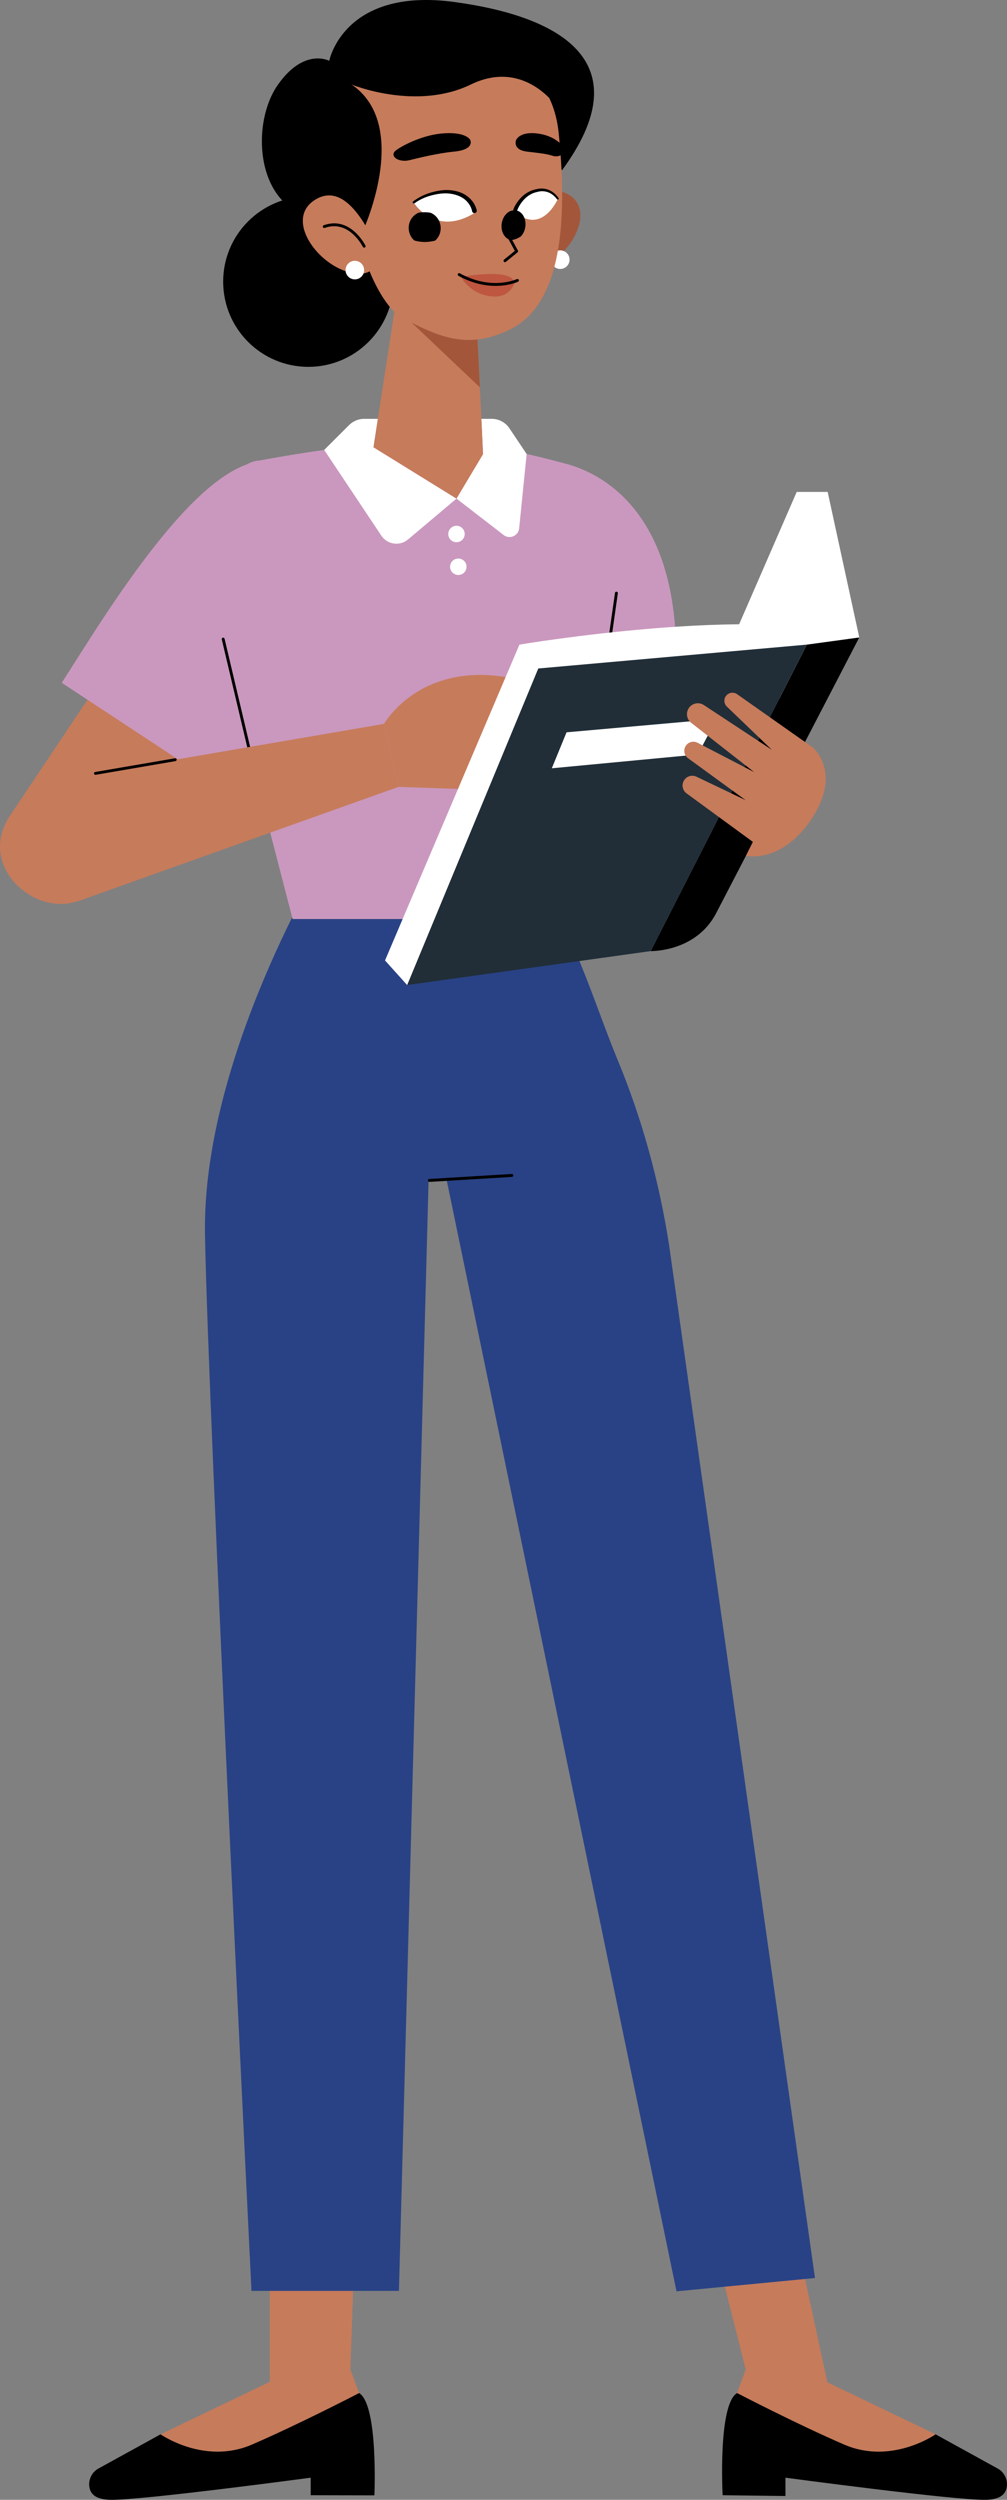 <?xml version="1.0" encoding="UTF-8" standalone="no"?>
<svg
   xmlns:dc="http://purl.org/dc/elements/1.1/"
   xmlns:cc="http://creativecommons.org/ns#"
   xmlns:rdf="http://www.w3.org/1999/02/22-rdf-syntax-ns#"
   xmlns:svg="http://www.w3.org/2000/svg"
   xmlns="http://www.w3.org/2000/svg"
   xmlns:sodipodi="http://sodipodi.sourceforge.net/DTD/sodipodi-0.dtd"
   xmlns:inkscape="http://www.inkscape.org/namespaces/inkscape"
   width="55mm"
   height="136.434mm"
   viewBox="0 0 55 136.434"
   version="1.1"
   id="svg4269"
   inkscape:version="1.0.1 (3bc2e813f5, 2020-09-07)"
   sodipodi:docname="prof-book-female.svg">
  <rect x="0" y="0" width="55" height="136.434" fill="#808080" stroke="none"/>
  <defs
     id="defs4263">
    <clipPath
       clipPathUnits="userSpaceOnUse"
       id="clipPath2163">
      <path
         d="m 2999.08,4135.34 c 0,0 -16.64,60.89 -96.5,15.31 0,0 33.3,-63.08 96.5,-15.31"
         id="path2161" />
    </clipPath>
    <clipPath
       clipPathUnits="userSpaceOnUse"
       id="clipPath2177">
      <path
         d="m 3062.73,4134.26 c 0,0 23.11,60.91 67.81,19.65 0,0 -16.44,-59.75 -67.81,-19.65"
         id="path2175" />
    </clipPath>
    <clipPath
       clipPathUnits="userSpaceOnUse"
       id="clipPath2193">
      <path
         d="m 3164.69,4097.52 c -2.24,10.72 -8.9,19.84 -21.32,25.52 -2.11,0.97 -4.18,1.75 -6.2,2.37 0.07,18.81 -0.58,38.42 -1.88,58.69 l 45.15,-49.15 c 0,0 0.23,-23.39 -15.75,-37.43"
         id="path2191" />
    </clipPath>
    <clipPath
       clipPathUnits="userSpaceOnUse"
       id="clipPath2163-8">
      <path
         d="m 2999.08,4135.34 c 0,0 -16.64,60.89 -96.5,15.31 0,0 33.3,-63.08 96.5,-15.31"
         id="path2161-8" />
    </clipPath>
    <clipPath
       clipPathUnits="userSpaceOnUse"
       id="clipPath2177-9">
      <path
         d="m 3062.73,4134.26 c 0,0 23.11,60.91 67.81,19.65 0,0 -16.44,-59.75 -67.81,-19.65"
         id="path2175-9" />
    </clipPath>
    <clipPath
       clipPathUnits="userSpaceOnUse"
       id="clipPath2193-2">
      <path
         d="m 3164.69,4097.52 c -2.24,10.72 -8.9,19.84 -21.32,25.52 -2.11,0.97 -4.18,1.75 -6.2,2.37 0.07,18.81 -0.58,38.42 -1.88,58.69 l 45.15,-49.15 c 0,0 0.23,-23.39 -15.75,-37.43"
         id="path2191-6" />
    </clipPath>
    <clipPath
       clipPathUnits="userSpaceOnUse"
       id="clipPath2321">
      <path
         d="m 4504.52,4015.02 c 0,0 -16.52,60.48 -95.85,15.21 0,0 33.45,-54.85 95.85,-15.21"
         id="path2319" />
    </clipPath>
    <clipPath
       clipPathUnits="userSpaceOnUse"
       id="clipPath2335">
      <path
         d="m 4564.68,4016.35 c 0,0 22.95,60.5 67.35,19.52 0,0 -24.77,-57.4 -67.35,-19.52"
         id="path2333" />
    </clipPath>
  </defs>
  <sodipodi:namedview
     id="base"
     pagecolor="#ffffff"
     bordercolor="#666666"
     borderopacity="1.0"
     inkscape:pageopacity="0.0"
     inkscape:pageshadow="2"
     inkscape:zoom="0.98994949"
     inkscape:cx="185.38734"
     inkscape:cy="223.02498"
     inkscape:document-units="mm"
     inkscape:current-layer="layer1"
     inkscape:document-rotation="0"
     showgrid="false"
     inkscape:pagecheckerboard="true"
     showborder="false"
     fit-margin-top="0"
     fit-margin-left="0"
     fit-margin-right="0"
     fit-margin-bottom="0"
     inkscape:window-width="1346"
     inkscape:window-height="1080"
     inkscape:window-x="182"
     inkscape:window-y="97"
     inkscape:window-maximized="0" />
  <g
     inkscape:label="Layer 1"
     inkscape:groupmode="layer"
     id="layer1"
     transform="translate(117.074,276.39)">
    <path
       d="m -108.305,-143.531 -3.404,1.874 c -0.361,0.199 -0.579,0.654 -0.467,1.085 0.089,0.34 0.379,0.601 1.137,0.616 1.683,0.033 10.934,-1.208 10.934,-1.208 v 0.957 l 3.48,0.008 c 0,0 0.218,-4.939 -0.835,-5.584 l -10.845,2.252"
       style="fill:#000000;fill-opacity:1;fill-rule:nonzero;stroke:none;stroke-width:0.035"
       id="path2235" />
    <path
       d="m -101.94,-146.588 -6.365,3.057 c 0,0 2.391,1.683 4.99,0.561 2.599,-1.122 5.855,-2.813 5.855,-2.813 l -0.475,-1.282 -4.005,0.477"
       style="fill:#c67b5b;fill-opacity:1;fill-rule:nonzero;stroke:none;stroke-width:0.035"
       id="path2237" />
    <path
       d="m -97.935,-147.064 0.475,-14.18 -4.881,0.299 v 15.829 l 4.406,-1.948"
       style="fill:#c67b5b;fill-opacity:1;fill-rule:nonzero;stroke:none;stroke-width:0.035"
       id="path2239" />
    <path
       d="m -65.975,-143.531 3.404,1.874 c 0.361,0.199 0.58,0.654 0.467,1.085 -0.089,0.34 -0.379,0.601 -1.136,0.616 -1.683,0.033 -10.934,-1.208 -10.934,-1.208 v 1 l -3.431,-0.043 c 0,0 -0.267,-4.93 0.786,-5.576 l 10.845,2.252"
       style="fill:#000000;fill-opacity:1;fill-rule:nonzero;stroke:none;stroke-width:0.035"
       id="path2241" />
    <path
       d="m -72.34,-146.588 6.365,3.057 c 0,0 -2.391,1.683 -4.99,0.561 -2.599,-1.122 -5.854,-2.813 -5.854,-2.813 l 0.474,-1.282 4.005,0.477"
       style="fill:#c67b5b;fill-opacity:1;fill-rule:nonzero;stroke:none;stroke-width:0.035"
       id="path2243" />
    <path
       d="m -76.345,-147.064 -3.57,-14.18 4.881,0.299 3.488,16.153 -4.8,-2.272"
       style="fill:#c67b5b;fill-opacity:1;fill-rule:nonzero;stroke:none;stroke-width:0.035"
       id="path2245" />
    <path
       d="m -99.322,-229.637 c 0,0 -6.723,10.953 -6.556,20.622 0.168,9.669 2.539,57.656 2.539,57.656 h 8.054 l 1.621,-60.644 0.97,-0.059 12.569,60.728 7.563,-0.727 -7.97,-56.392 c -0.545,-3.487 -1.48,-6.905 -2.838,-10.163 -1.16,-2.784 -2.554,-7.474 -4.543,-9.931 l -11.408,-1.089"
       style="fill:#294286;fill-opacity:1;fill-rule:nonzero;stroke:none;stroke-width:0.035"
       id="path2247" />
    <path
       d="m -93.616,-211.885 4.501,-0.272 c 0.044,-0.002 0.078,-0.041 0.076,-0.085 -0.003,-0.044 -0.041,-0.078 -0.085,-0.075 l -4.501,0.272 c -0.044,0.003 -0.078,0.041 -0.076,0.085 0.003,0.044 0.041,0.078 0.085,0.076"
       style="fill:#000000;fill-opacity:1;fill-rule:nonzero;stroke:none;stroke-width:0.035"
       id="path2249" />
    <path
       d="m -110.607,-240.724 -5.968,8.921 c -2.087,3.266 2.902,6.632 5.158,3.501 l 10.161,-13.561 -9.351,1.139"
       style="fill:#c67b5b;fill-opacity:1;fill-rule:nonzero;stroke:none;stroke-width:0.035"
       id="path2251" />
    <path
       d="m -101.924,-251.113 c -3.768,-1.24 -9.509,8.48 -11.777,11.988 l 9.096,5.987 c 1.687,-2.77 12.923,-13.954 2.68,-17.975"
       style="fill:#ca98be;fill-opacity:1;fill-rule:nonzero;stroke:none;stroke-width:0.035"
       id="path2253" />
    <path
       d="m -86.934,-251.222 c 0,0 6.519,0.426 6.781,10.013 l -4.474,1.032 -2.307,-11.045"
       style="fill:#ca98be;fill-opacity:1;fill-rule:nonzero;stroke:none;stroke-width:0.035"
       id="path2255" />
    <path
       d="m -102.869,-251.262 c 7.286,-1.339 11.317,-1.339 16.788,0.213 6.192,1.756 0.949,18.475 -0.505,24.817 h -14.507 l -4.883,-18.859 c 0.668,-1.509 0.828,-6.032 3.107,-6.171"
       style="fill:#ca98be;fill-opacity:1;fill-rule:nonzero;stroke:none;stroke-width:0.035"
       id="path2257" />
    <path
       d="m -103.075,-234.198 -1.734,-7.332 c -0.01,-0.042 -0.052,-0.068 -0.094,-0.058 -0.042,0.01 -0.068,0.052 -0.058,0.095 l 1.734,7.332 c 0.01,0.042 0.052,0.068 0.094,0.058 0.042,-0.01 0.068,-0.052 0.058,-0.094"
       style="fill:#000000;fill-opacity:1;fill-rule:nonzero;stroke:none;stroke-width:0.035"
       id="path2259" />
    <path
       d="m -84.374,-236.677 1.045,-7.332 c 0.006,-0.043 -0.024,-0.083 -0.067,-0.088 -0.043,-0.006 -0.083,0.024 -0.089,0.066 l -1.045,7.332 c -0.006,0.043 0.024,0.083 0.066,0.088 0.043,0.006 0.083,-0.024 0.089,-0.066"
       style="fill:#000000;fill-opacity:1;fill-rule:nonzero;stroke:none;stroke-width:0.035"
       id="path2261" />
    <path
       d="m -92.142,-249.178 -4.532,-2.8 0.239,-1.553 h -0.748 c -0.309,0 -0.606,0.123 -0.825,0.341 l -1.359,1.356 3.122,4.679 c 0.327,0.49 1.006,0.586 1.457,0.207 l 2.647,-2.23"
       style="fill:#ffffff;fill-opacity:1;fill-rule:nonzero;stroke:none;stroke-width:0.035"
       id="path2263" />
    <path
       d="m -90.782,-253.531 h 0.563 c 0.39,0 0.754,0.195 0.97,0.518 l 0.939,1.403 -0.409,4.055 c -0.041,0.412 -0.52,0.618 -0.848,0.365 l -2.575,-1.989 1.45,-2.426 -0.09,-1.927"
       style="fill:#ffffff;fill-opacity:1;fill-rule:nonzero;stroke:none;stroke-width:0.035"
       id="path2265" />
    <path
       d="m -91.693,-247.245 c 0,0.248 -0.201,0.449 -0.449,0.449 -0.248,0 -0.449,-0.201 -0.449,-0.449 0,-0.248 0.201,-0.449 0.449,-0.449 0.248,0 0.449,0.201 0.449,0.449"
       style="fill:#ffffff;fill-opacity:1;fill-rule:nonzero;stroke:none;stroke-width:0.035"
       id="path2267" />
    <path
       d="m -91.593,-245.457 c 0,0.248 -0.201,0.449 -0.449,0.449 -0.248,0 -0.449,-0.201 -0.449,-0.449 0,-0.248 0.201,-0.449 0.449,-0.449 0.248,0 0.449,0.201 0.449,0.449"
       style="fill:#ffffff;fill-opacity:1;fill-rule:nonzero;stroke:none;stroke-width:0.035"
       id="path2269" />
    <path
       d="m -96.1,-236.883 c 0,0 2.531,-4.482 9.166,-1.833 l -2.572,5.471 -5.802,-0.199 -0.792,-3.439"
       style="fill:#c67b5b;fill-opacity:1;fill-rule:nonzero;stroke:none;stroke-width:0.035"
       id="path2271" />
    <path
       d="m -96.1,-236.883 -17.827,3.057 1.042,6.648 17.576,-6.266 -0.792,-3.439"
       style="fill:#c67b5b;fill-opacity:1;fill-rule:nonzero;stroke:none;stroke-width:0.035"
       id="path2273" />
    <path
       d="m -107.518,-235.004 -4.357,0.747 c -0.043,0.007 -0.071,0.048 -0.064,0.09 0.007,0.043 0.048,0.071 0.09,0.064 l 4.357,-0.747 c 0.043,-0.007 0.071,-0.048 0.064,-0.091 -0.007,-0.043 -0.048,-0.071 -0.09,-0.064"
       style="fill:#000000;fill-opacity:1;fill-rule:nonzero;stroke:none;stroke-width:0.035"
       id="path2275" />
    <path
       d="m -94.836,-222.628 -1.209,-1.343 7.341,-17.237 c 0,0 13.173,-2.217 18.56,-0.391 l -24.692,18.971"
       style="fill:#ffffff;fill-opacity:1;fill-rule:nonzero;stroke:none;stroke-width:0.035"
       id="path2277" />
    <path
       d="m -70.143,-241.599 -2.863,0.391 -8.526,16.726 c 0,0 2.473,0.065 3.58,-2.083 l 7.809,-15.034"
       style="fill:#000000;fill-opacity:1;fill-rule:nonzero;stroke:none;stroke-width:0.035"
       id="path2279" />
    <path
       d="m -73.007,-241.208 -14.667,1.302 -7.162,17.278 13.303,-1.854 8.526,-16.726"
       style="fill:#212e38;fill-opacity:1;fill-rule:nonzero;stroke:none;stroke-width:0.035"
       id="path2281" />
    <path
       d="m -77.941,-237.149 -8.19,0.727 -0.804,1.963 7.976,-0.755 1.018,-1.935"
       style="fill:#ffffff;fill-opacity:1;fill-rule:nonzero;stroke:none;stroke-width:0.035"
       id="path2283" />
    <path
       d="m -70.143,-241.599 -1.726,-7.942 h -1.691 l -3.279,7.532 6.696,0.41"
       style="fill:#ffffff;fill-opacity:1;fill-rule:nonzero;stroke:none;stroke-width:0.035"
       id="path2285" />
    <path
       d="m -76.332,-229.686 c 0,0 1.952,0.477 3.605,-2.045 1.653,-2.522 0.051,-3.86 0.051,-3.86 l -4.14,-2.913 c -0.173,-0.121 -0.407,-0.103 -0.56,0.044 -0.179,0.174 -0.179,0.461 7.94e-4,0.634 l 2.457,2.36 -3.713,-2.444 c -0.283,-0.186 -0.664,-0.099 -0.838,0.192 -0.155,0.258 -0.093,0.59 0.144,0.775 l 3.442,2.694 -3.092,-1.603 c -0.246,-0.128 -0.55,-0.029 -0.673,0.22 -0.108,0.217 -0.043,0.48 0.152,0.622 l 3.149,2.293 -2.686,-1.282 c -0.257,-0.123 -0.566,-0.021 -0.699,0.231 v 2.6e-4 c -0.124,0.233 -0.057,0.522 0.156,0.678 l 3.622,2.648 -0.377,0.755"
       style="fill:#c67b5b;fill-opacity:1;fill-rule:nonzero;stroke:none;stroke-width:0.035"
       id="path2287" />
    <path
       d="m -88.98,-262.471 c 0.063,-0.718 0.249,-1.424 0.582,-2.084 0.457,-0.905 1.162,-1.776 2.245,-1.281 1.843,0.843 0.072,3.849 -1.804,4.114 -0.552,0.078 -1.062,-0.298 -1.023,-0.75"
       style="fill:#a4563a;fill-opacity:1;fill-rule:nonzero;stroke:none;stroke-width:0.035"
       id="path2289" />
    <path
       d="m -85.968,-262.256 c 0.021,0.28 -0.189,0.523 -0.469,0.544 -0.28,0.021 -0.523,-0.189 -0.544,-0.469 -0.021,-0.279 0.189,-0.523 0.469,-0.544 0.279,-0.021 0.523,0.189 0.544,0.469"
       style="fill:#ffffff;fill-opacity:1;fill-rule:nonzero;stroke:none;stroke-width:0.035"
       id="path2291" />
    <path
       d="m -95.583,-261.019 c 0,2.569 -2.082,4.651 -4.651,4.651 -2.569,0 -4.651,-2.082 -4.651,-4.651 0,-2.569 2.082,-4.651 4.651,-4.651 2.569,0 4.651,2.082 4.651,4.651"
       style="fill:#000000;fill-opacity:1;fill-rule:nonzero;stroke:none;stroke-width:0.035"
       id="path2293" />
    <path
       d="m -99.092,-273.07 c 0,0 -1.374,-0.743 -2.815,1.322 -1.44,2.065 -1.218,6.388 1.719,7.175 l 1.096,-8.497"
       style="fill:#000000;fill-opacity:1;fill-rule:nonzero;stroke:none;stroke-width:0.035"
       id="path2295" />
    <path
       d="m -99.092,-273.07 c 0,0 0.784,-4.037 6.854,-3.208 6.071,0.829 10.083,3.425 5.867,9.172 l -12.722,-5.964"
       style="fill:#000000;fill-opacity:1;fill-rule:nonzero;stroke:none;stroke-width:0.035"
       id="path2297" />
    <path
       d="m -86.475,-268.202 c 0.056,3.914 -2.864,7.122 -7.079,7.181 -4.215,0.06 -7.677,-3.065 -7.733,-6.979 -0.055,-3.914 3.316,-7.136 7.531,-7.196 4.215,-0.06 7.225,3.079 7.28,6.993"
       style="fill:#000000;fill-opacity:1;fill-rule:nonzero;stroke:none;stroke-width:0.035"
       id="path2299" />
    <path
       d="m -95.066,-262.427 -1.608,10.449 4.532,2.8 1.45,-2.426 -0.454,-9.668 -3.921,-1.155"
       style="fill:#c67b5b;fill-opacity:1;fill-rule:nonzero;stroke:none;stroke-width:0.035"
       id="path2301" />
    <path
       d="m -90.863,-255.248 -3.936,-3.732 3.676,-1.56 z"
       style="fill:#a4563a;fill-opacity:1;fill-rule:nonzero;stroke:none;stroke-width:0.035"
       id="path2303" />
    <path
       d="m -94.935,-273.578 c 1.287,-0.371 2.658,-0.47 3.973,-0.213 1.781,0.349 4.074,1.433 4.404,4.676 0.552,5.405 -0.045,9.464 -2.701,10.727 -2.039,0.969 -3.538,0.627 -5.919,-0.715 -0.886,-0.5 -1.756,-2.347 -2.009,-3.38 l -1.055,-2.88 c 0,0 -2.846,-6.44 3.306,-8.215"
       style="fill:#c67b5b;fill-opacity:1;fill-rule:nonzero;stroke:none;stroke-width:0.035"
       id="path2305" />
    <path
       d="m -89.664,-264.006 0.708,1.309 -0.588,0.477 c -0.034,0.027 -0.039,0.076 -0.012,0.11 0.027,0.034 0.077,0.039 0.11,0.011 l 0.639,-0.518 c 0.029,-0.024 0.037,-0.065 0.02,-0.098 l -0.739,-1.366 c -0.02,-0.038 -0.068,-0.052 -0.106,-0.032 -0.038,0.021 -0.052,0.068 -0.032,0.106"
       style="fill:#000000;fill-opacity:1;fill-rule:nonzero;stroke:none;stroke-width:0.035"
       id="path2307" />
    <path
       d="m -88.888,-268.743 c 0,0 -0.215,0.534 0.62,0.631 0.634,0.074 1.036,0.113 1.392,0.229 0.202,0.067 0.435,0.007 0.553,-0.14 0.095,-0.118 0.096,-0.27 -0.002,-0.386 -0.199,-0.235 -0.623,-0.597 -1.393,-0.695 -0.988,-0.126 -1.169,0.361 -1.169,0.361"
       style="fill:#000000;fill-opacity:1;fill-rule:nonzero;stroke:none;stroke-width:0.035"
       id="path2309" />
    <path
       d="m -91.393,-268.758 c 0,0 0.284,0.531 -0.884,0.643 -0.887,0.085 -1.945,0.346 -2.444,0.47 -0.284,0.07 -0.608,0.015 -0.768,-0.13 -0.129,-0.117 -0.127,-0.268 0.014,-0.386 0.285,-0.238 1.383,-0.824 2.46,-0.936 1.384,-0.144 1.622,0.339 1.622,0.339"
       style="fill:#000000;fill-opacity:1;fill-rule:nonzero;stroke:none;stroke-width:0.035"
       id="path2311" />
    <path
       d="m -91.101,-264.802 c 0,0 -0.583,-2.134 -3.381,-0.537 0,0 1.18,1.935 3.381,0.537"
       style="fill:#ffffff;fill-opacity:1;fill-rule:nonzero;stroke:none;stroke-width:0.035"
       id="path2313" />
    <g
       id="g2315"
       transform="matrix(0.035,0,0,-0.035,-250.01,-123.161)">
      <g
         id="g2317"
         clip-path="url(#clipPath2321)">
        <path
           d="m 4485.66,4025.67 c 1.88,-14.1 -7.68,-27 -21.35,-28.82 -13.68,-1.82 -26.28,8.13 -28.16,22.23 -1.87,14.1 7.69,27 21.36,28.82 13.67,1.82 26.28,-8.13 28.15,-22.23"
           style="fill:#000000;fill-opacity:1;fill-rule:nonzero;stroke:none"
           id="path2323" />
      </g>
    </g>
    <path
       d="m -94.52,-265.389 c 0.265,-0.204 0.566,-0.358 0.883,-0.461 0.319,-0.101 0.642,-0.171 0.987,-0.17 0.336,0.008 0.683,0.079 0.985,0.261 0.3,0.188 0.537,0.473 0.627,0.843 0.017,0.069 -0.026,0.138 -0.095,0.154 -0.069,0.017 -0.138,-0.025 -0.154,-0.094 l -0.001,-0.004 -0.003,-0.015 c -0.054,-0.268 -0.245,-0.538 -0.492,-0.699 -0.252,-0.164 -0.562,-0.244 -0.874,-0.262 -0.307,-0.012 -0.631,0.046 -0.935,0.133 -0.306,0.089 -0.596,0.228 -0.854,0.414 l -0.087,-0.012 0.012,-0.087"
       style="fill:#000000;fill-opacity:1;fill-rule:nonzero;stroke:none;stroke-width:0.035"
       id="path2325" />
    <path
       d="m -88.979,-264.849 c 0,0 0.81,-2.134 2.376,-0.689 0,0 -0.873,2.025 -2.376,0.689"
       style="fill:#ffffff;fill-opacity:1;fill-rule:nonzero;stroke:none;stroke-width:0.035"
       id="path2327" />
    <g
       id="g2329"
       transform="matrix(0.035,0,0,-0.035,-250.01,-123.161)">
      <g
         id="g2331"
         clip-path="url(#clipPath2335)">
        <path
           d="m 4581.13,4029.57 c -1.94,-12.82 4.72,-24.47 14.88,-26.01 10.15,-1.54 19.97,7.61 21.91,20.44 1.94,12.83 -4.72,24.48 -14.87,26.02 -10.16,1.54 -19.97,-7.61 -21.92,-20.45"
           style="fill:#000000;fill-opacity:1;fill-rule:nonzero;stroke:none"
           id="path2337" />
      </g>
    </g>
    <path
       d="m -86.646,-265.508 c -0.12,-0.165 -0.277,-0.301 -0.46,-0.376 -0.18,-0.076 -0.394,-0.09 -0.573,-0.043 l -0.01,0.002 c -0.13,0.03 -0.26,0.063 -0.376,0.129 -0.117,0.061 -0.228,0.137 -0.323,0.231 -0.192,0.181 -0.347,0.419 -0.439,0.659 l -0.002,0.007 c -0.022,0.056 -0.084,0.084 -0.14,0.062 -0.056,-0.021 -0.084,-0.084 -0.062,-0.139 l 0.001,-0.003 c 0.06,-0.146 0.134,-0.27 0.22,-0.392 0.086,-0.121 0.186,-0.232 0.297,-0.331 0.111,-0.1 0.238,-0.182 0.373,-0.246 0.134,-0.068 0.282,-0.102 0.427,-0.129 l -0.01,0.002 c 0.12,-0.028 0.23,-0.03 0.344,-0.018 0.112,0.013 0.223,0.041 0.325,0.09 0.205,0.095 0.372,0.254 0.494,0.435 l -0.014,0.073 -0.072,-0.013"
       style="fill:#000000;fill-opacity:1;fill-rule:nonzero;stroke:none;stroke-width:0.035"
       id="path2339" />
    <path
       d="m -88.955,-260.985 c 0,0 -0.223,0.828 -1.161,0.778 -1.287,-0.069 -1.79,-1.089 -1.79,-1.089 l 2.951,0.311"
       style="fill:#be5640;fill-opacity:1;fill-rule:nonzero;stroke:none;stroke-width:0.035"
       id="path2341" />
    <path
       d="m -91.787,-261.296 c 0,0 2.618,-0.455 2.784,0.28 0,0 -1.824,0.277 -2.784,-0.28"
       style="fill:#be5640;fill-opacity:1;fill-rule:nonzero;stroke:none;stroke-width:0.035"
       id="path2343" />
    <path
       d="m -88.847,-261.158 -0.018,0.008 c -0.091,0.04 -0.514,0.206 -1.142,0.206 -0.529,0 -1.203,-0.117 -1.952,-0.53 -0.038,-0.021 -0.085,-0.007 -0.106,0.031 -0.021,0.038 -0.007,0.085 0.031,0.107 0.773,0.425 1.476,0.549 2.028,0.549 0.749,0 1.221,-0.226 1.228,-0.229 0.039,-0.019 0.055,-0.066 0.037,-0.104 -0.019,-0.039 -0.066,-0.056 -0.105,-0.037"
       style="fill:#000000;fill-opacity:1;fill-rule:nonzero;stroke:none;stroke-width:0.035"
       id="path2345" />
    <path
       d="m -97.251,-263.787 c 0,0 2.899,-6.259 -1.082,-8.262 0,0 -1.276,-1.263 -1.922,2.126 -1.037,5.437 3.004,6.136 3.004,6.136"
       style="fill:#000000;fill-opacity:1;fill-rule:nonzero;stroke:none;stroke-width:0.035"
       id="path2347" />
    <path
       d="m -96.45,-262.378 c -0.169,-0.739 -0.465,-1.448 -0.908,-2.087 -0.607,-0.877 -1.468,-1.683 -2.524,-1.011 -1.799,1.145 0.482,4.022 2.474,4.027 0.586,0.001 1.064,-0.464 0.957,-0.929"
       style="fill:#c67b5b;fill-opacity:1;fill-rule:nonzero;stroke:none;stroke-width:0.035"
       id="path2349" />
    <path
       d="m -99.341,-263.95 c 0.185,-0.066 0.357,-0.094 0.517,-0.094 0.5,-3.5e-4 0.891,0.277 1.16,0.561 0.134,0.142 0.237,0.284 0.306,0.391 0.034,0.053 0.06,0.098 0.077,0.128 l 0.025,0.047 c 0.019,0.039 0.066,0.055 0.105,0.036 0.039,-0.019 0.055,-0.066 0.036,-0.105 -0.002,-0.004 -0.149,-0.303 -0.434,-0.605 -0.285,-0.301 -0.713,-0.61 -1.274,-0.61 -0.178,0 -0.368,0.031 -0.569,0.103 -0.041,0.015 -0.062,0.059 -0.048,0.1 0.014,0.041 0.06,0.062 0.1,0.047"
       style="fill:#000000;fill-opacity:1;fill-rule:nonzero;stroke:none;stroke-width:0.035"
       id="path2351" />
    <path
       d="m -97.186,-261.649 c 0,0.28 -0.227,0.507 -0.507,0.507 -0.28,0 -0.508,-0.227 -0.508,-0.507 0,-0.28 0.228,-0.508 0.508,-0.508 0.28,0 0.507,0.227 0.507,0.508"
       style="fill:#ffffff;fill-opacity:1;fill-rule:nonzero;stroke:none;stroke-width:0.035"
       id="path2353" />
    <path
       d="m -97.872,-271.777 c 0,0 3.515,1.452 6.51,0 2.995,-1.452 4.76,1.3 4.76,1.3 0,0 -1.069,-4.375 -6.032,-4.033 -4.963,0.342 -5.238,2.733 -5.238,2.733"
       style="fill:#000000;fill-opacity:1;fill-rule:nonzero;stroke:none;stroke-width:0.035"
       id="path2355" />
  </g>
</svg>
